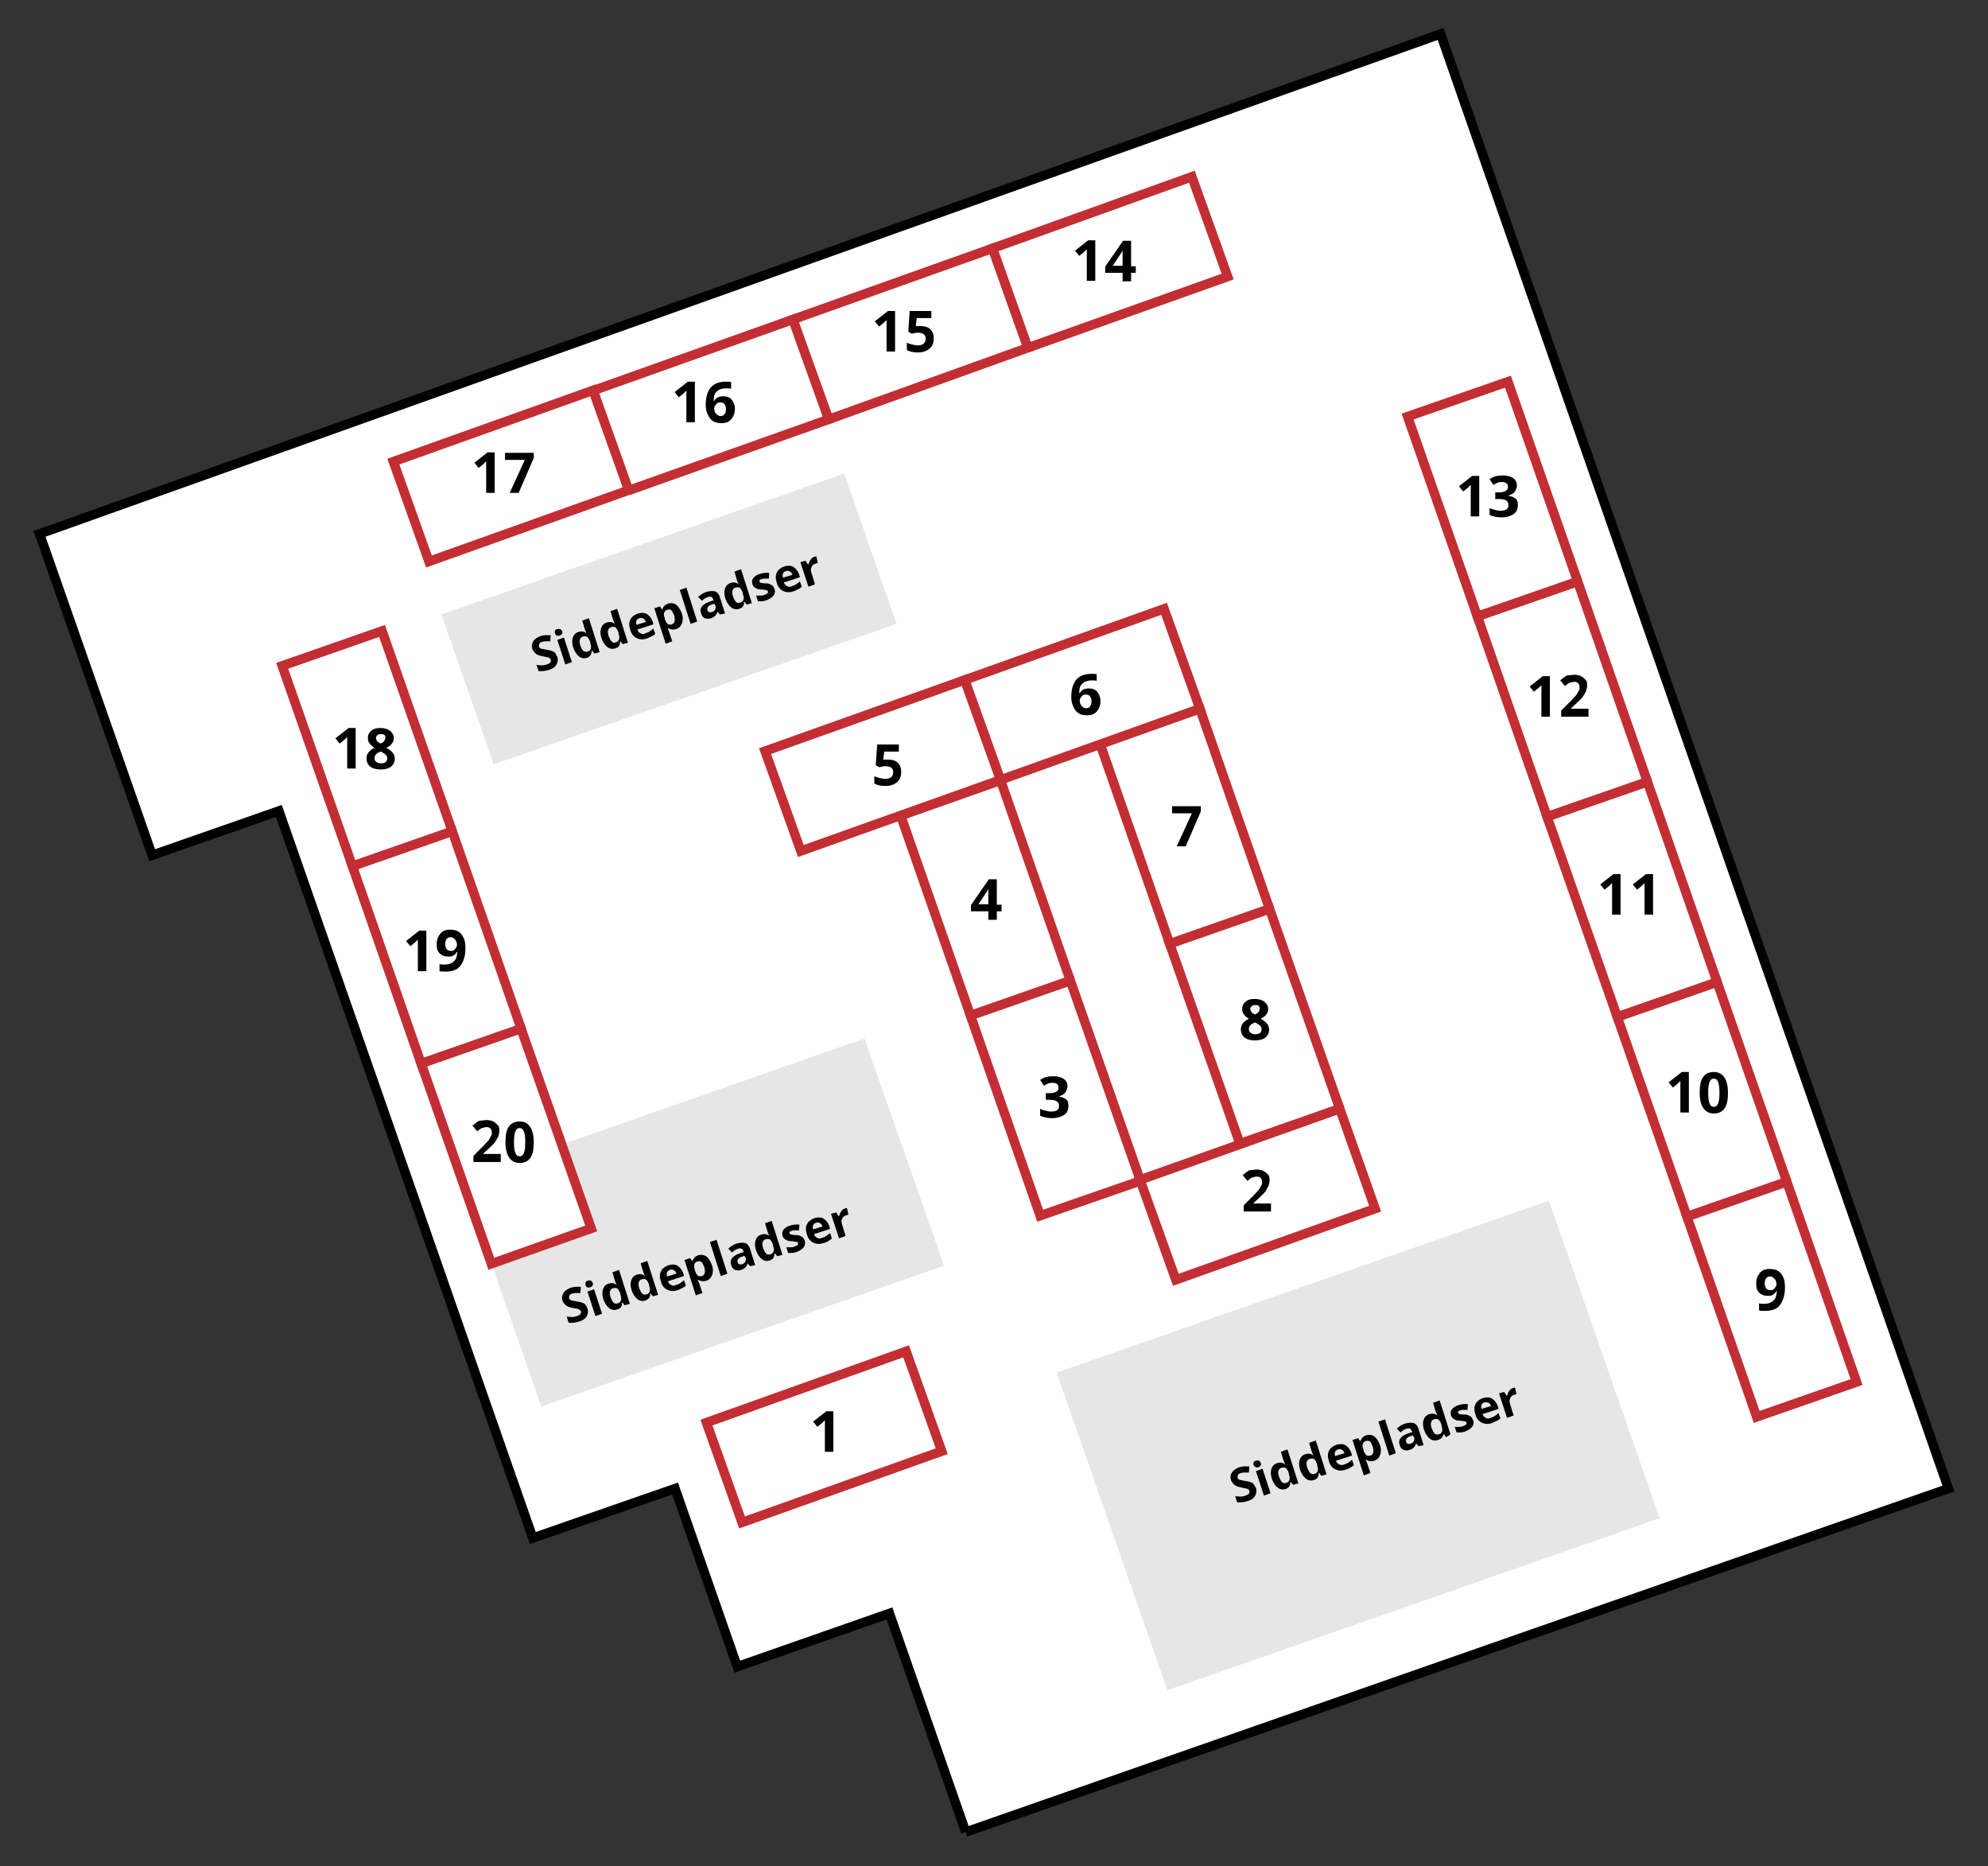 <?xml version="1.0" encoding="utf-8"?>
<!-- Generator: Adobe Illustrator 17.1.0, SVG Export Plug-In . SVG Version: 6.00 Build 0)  -->
<!DOCTYPE svg PUBLIC "-//W3C//DTD SVG 1.1//EN" "http://www.w3.org/Graphics/SVG/1.1/DTD/svg11.dtd">
<svg version="1.1" id="Layer_1" xmlns="http://www.w3.org/2000/svg" xmlns:xlink="http://www.w3.org/1999/xlink" x="0px" y="0px"
	 viewBox="0 0 422 396" enable-background="new 0 0 422 396" xml:space="preserve">
<rect x="0" y="0" width="422" height="396" fill="#333333" stroke="none"/>
<g>
	<polyline fill="#FFFFFF" stroke="#000000" stroke-width="2" stroke-miterlimit="10" points="205,388.8 413.6,315.9 305.8,7.2 
		8.4,113.3 32.3,181.5 59.2,172.1 113.1,326.4 143.3,315.9 156.5,353.7 188.8,342.4 205,388.8 	"/>
	<polyline fill="#E6E6E6" points="98.1,250.3 114.9,298.5 200.4,268.6 183.5,220.4 98.1,250.3 	"/>
	<polyline fill="#E6E6E6" points="224.3,291.3 247.8,358.7 352.3,322.2 328.8,254.8 224.3,291.3 	"/>
	<polyline fill="#E6E6E6" points="93.7,130.4 104.8,162.2 190.3,132.4 179.2,100.5 93.7,130.4 	"/>
	<g>
		<polyline fill="#FFFFFF" stroke="#C22E33" stroke-width="2" stroke-miterlimit="10" points="242.1,250.6 227.2,208.1 206,215.5 
			220.8,258 242.1,250.6 		"/>
		<polyline fill="#FFFFFF" stroke="#C22E33" stroke-width="2" stroke-miterlimit="10" points="227.2,208.1 212.4,165.6 191.2,173.1 
			206,215.5 227.2,208.1 		"/>
		<polygon fill="#FFFFFF" stroke="#C22E33" stroke-width="2" stroke-miterlimit="10" points="170,180.6 212.4,165.5 204.8,144.3 
			162.4,159.4 		"/>
		<polyline fill="#FFFFFF" stroke="#C22E33" stroke-width="2" stroke-miterlimit="10" points="269.5,192.9 254.7,150.4 233.5,157.8 
			248.3,200.3 269.5,192.9 		"/>
		<polyline fill="#FFFFFF" stroke="#C22E33" stroke-width="2" stroke-miterlimit="10" points="284.4,235.3 269.5,192.9 248.3,200.3 
			263.2,242.7 284.4,235.3 		"/>
		<polygon fill="#FFFFFF" stroke="#C22E33" stroke-width="2" stroke-miterlimit="10" points="249.6,271.6 291.9,256.5 284.4,235.3 
			242,250.4 		"/>
		
			<rect x="152.4" y="293.8" transform="matrix(-0.942 0.336 -0.336 -0.942 442.185 533.528)" fill="#FFFFFF" stroke="#C22E33" stroke-width="2" stroke-miterlimit="10" width="45" height="22.5"/>
		<polyline fill="#FFFFFF" stroke="#C22E33" stroke-width="2" stroke-miterlimit="10" points="110.8,218.8 96,176.4 74.8,183.8 
			89.6,226.3 110.8,218.8 		"/>
		<polygon fill="#FFFFFF" stroke="#C22E33" stroke-width="2" stroke-miterlimit="10" points="125.5,260.7 110.6,218.3 89.4,225.7 
			104.3,268.2 		"/>
		<polyline fill="#FFFFFF" stroke="#C22E33" stroke-width="2" stroke-miterlimit="10" points="379.3,250.8 364.5,208.4 343.3,215.8 
			358.1,258.2 379.3,250.8 		"/>
		<polyline fill="#FFFFFF" stroke="#C22E33" stroke-width="2" stroke-miterlimit="10" points="364.5,208.4 349.7,165.9 328.4,173.3 
			343.3,215.8 364.5,208.4 		"/>
		<polyline fill="#FFFFFF" stroke="#C22E33" stroke-width="2" stroke-miterlimit="10" points="349.7,165.9 334.9,123.4 313.6,130.8 
			328.4,173.3 349.7,165.9 		"/>
		<polyline fill="#FFFFFF" stroke="#C22E33" stroke-width="2" stroke-miterlimit="10" points="334.9,123.4 320.1,81 298.8,88.4 
			313.6,130.8 334.9,123.4 		"/>
		<polygon fill="#FFFFFF" stroke="#C22E33" stroke-width="2" stroke-miterlimit="10" points="394.1,293.3 379.3,250.8 358.1,258.2 
			372.9,300.7 		"/>
		<polyline fill="#FFFFFF" stroke="#C22E33" stroke-width="2" stroke-miterlimit="10" points="175.9,89 218.2,73.8 210.7,52.7 
			168.3,67.8 175.9,89 		"/>
		<polyline fill="#FFFFFF" stroke="#C22E33" stroke-width="2" stroke-miterlimit="10" points="133.4,104.1 175.9,89 168.3,67.8 
			125.9,82.9 133.4,104.1 		"/>
		<polyline fill="#FFFFFF" stroke="#C22E33" stroke-width="2" stroke-miterlimit="10" points="218.2,73.8 260.6,58.7 253,37.5 
			210.7,52.7 218.2,73.8 		"/>
		
			<rect x="86" y="89.8" transform="matrix(-0.942 0.336 -0.336 -0.942 244.632 159.729)" fill="#FFFFFF" stroke="#C22E33" stroke-width="2" stroke-miterlimit="10" width="45" height="22.5"/>
		<polyline fill="#FFFFFF" stroke="#C22E33" stroke-width="2" stroke-miterlimit="10" points="212.4,165.5 254.7,150.4 247.1,129.2 
			204.8,144.3 212.4,165.5 		"/>
		<polyline fill="#FFFFFF" stroke="#C22E33" stroke-width="2" stroke-miterlimit="10" points="96,176.4 81.1,133.9 59.9,141.3 
			74.8,183.8 96,176.4 		"/>
	</g>
	<g>
		<path d="M176.9,308.1h-1.8v-5l0-0.8l0-0.9c-0.3,0.3-0.5,0.5-0.6,0.6l-1,0.8l-0.9-1.1l2.8-2.2h1.5V308.1z"/>
	</g>
	<g>
		<path d="M270,257.1h-6v-1.3l2.2-2.2c0.6-0.7,1.1-1.1,1.2-1.4s0.3-0.5,0.4-0.7s0.1-0.4,0.1-0.7c0-0.3-0.1-0.6-0.3-0.8
			s-0.4-0.3-0.8-0.3c-0.3,0-0.7,0.1-1,0.2s-0.6,0.4-1,0.7l-1-1.2c0.4-0.4,0.8-0.6,1-0.8s0.6-0.3,0.9-0.3s0.7-0.1,1.1-0.1
			c0.5,0,1,0.1,1.4,0.3s0.7,0.5,1,0.8s0.3,0.8,0.3,1.2c0,0.4-0.1,0.8-0.2,1.1s-0.4,0.7-0.6,1.1s-0.8,0.9-1.5,1.6l-1.1,1v0.1h3.7
			V257.1z"/>
	</g>
	<g>
		<path d="M226.6,230.5c0,0.5-0.2,1-0.5,1.4s-0.8,0.6-1.4,0.8v0c0.7,0.1,1.2,0.3,1.6,0.6s0.5,0.8,0.5,1.4c0,0.8-0.3,1.5-0.9,1.9
			s-1.5,0.7-2.6,0.7c-0.9,0-1.8-0.2-2.5-0.5v-1.5c0.3,0.2,0.7,0.3,1.1,0.4s0.8,0.2,1.2,0.2c0.6,0,1-0.1,1.3-0.3s0.4-0.5,0.4-1
			c0-0.4-0.2-0.7-0.5-0.9s-0.9-0.3-1.6-0.3h-0.7V232h0.7c0.7,0,1.1-0.1,1.5-0.3s0.5-0.5,0.5-0.9c0-0.6-0.4-1-1.2-1
			c-0.3,0-0.6,0-0.9,0.1s-0.6,0.3-1,0.5l-0.8-1.2c0.8-0.6,1.7-0.8,2.8-0.8c0.9,0,1.6,0.2,2.1,0.5S226.6,229.8,226.6,230.5z"/>
	</g>
	<g>
		<path d="M212.6,193.4h-1v1.8h-1.8v-1.8h-3.7v-1.3l3.8-5.5h1.7v5.4h1V193.4z M209.8,192v-1.5c0-0.2,0-0.6,0-1.1s0-0.7,0-0.8h0
			c-0.1,0.3-0.3,0.6-0.5,0.9l-1.6,2.4H209.8z"/>
	</g>
	<g>
		<path d="M188.6,161.2c0.8,0,1.5,0.2,2,0.7s0.7,1.1,0.7,1.9c0,1-0.3,1.7-0.9,2.2s-1.4,0.8-2.5,0.8c-1,0-1.7-0.2-2.3-0.5v-1.6
			c0.3,0.2,0.7,0.3,1.1,0.4s0.8,0.2,1.2,0.2c1.1,0,1.7-0.5,1.7-1.4c0-0.9-0.6-1.3-1.7-1.3c-0.2,0-0.4,0-0.7,0.1s-0.5,0.1-0.6,0.1
			l-0.7-0.4l0.3-4.4h4.6v1.5h-3.1l-0.2,1.7l0.2,0C187.9,161.2,188.2,161.2,188.6,161.2z"/>
	</g>
	<g>
		<path d="M227.4,148c0-1.7,0.4-3,1.1-3.8s1.8-1.2,3.2-1.2c0.5,0,0.9,0,1.1,0.1v1.4c-0.3-0.1-0.7-0.1-1-0.1c-0.6,0-1.1,0.1-1.5,0.3
			s-0.7,0.5-0.9,0.8s-0.3,0.9-0.3,1.6h0.1c0.4-0.7,1-1,1.9-1c0.8,0,1.4,0.2,1.8,0.7s0.7,1.1,0.7,2c0,0.9-0.3,1.6-0.8,2.2
			s-1.2,0.8-2.1,0.8c-0.6,0-1.2-0.1-1.7-0.4s-0.8-0.7-1.1-1.3S227.4,148.8,227.4,148z M230.5,150.3c0.4,0,0.7-0.1,0.9-0.4
			s0.3-0.6,0.3-1.1c0-0.4-0.1-0.7-0.3-1s-0.5-0.4-0.9-0.4c-0.4,0-0.7,0.1-0.9,0.4s-0.4,0.5-0.4,0.8c0,0.5,0.1,0.9,0.4,1.2
			S230.1,150.3,230.5,150.3z"/>
	</g>
	<g>
		<path d="M249.8,179.6l3.2-7h-4.2v-1.5h6.1v1.1l-3.2,7.4H249.8z"/>
	</g>
	<g>
		<path d="M266.4,212c0.8,0,1.5,0.2,2,0.6s0.8,0.9,0.8,1.5c0,0.4-0.1,0.8-0.4,1.2s-0.6,0.6-1.2,0.9c0.6,0.3,1.1,0.7,1.4,1.1
			s0.4,0.8,0.4,1.2c0,0.7-0.3,1.3-0.8,1.7s-1.3,0.6-2.2,0.6c-0.9,0-1.7-0.2-2.2-0.6s-0.8-1-0.8-1.7c0-0.5,0.1-0.9,0.4-1.3
			s0.7-0.7,1.3-1c-0.5-0.3-0.8-0.6-1.1-1s-0.3-0.7-0.3-1.2c0-0.6,0.3-1.1,0.8-1.5S265.6,212,266.4,212z M265.1,218.4
			c0,0.3,0.1,0.6,0.4,0.8s0.6,0.3,1,0.3c0.4,0,0.8-0.1,1-0.3s0.3-0.4,0.3-0.8c0-0.3-0.1-0.5-0.3-0.7s-0.6-0.5-1.1-0.7
			C265.5,217.3,265.1,217.8,265.1,218.4z M266.4,213.3c-0.3,0-0.6,0.1-0.7,0.2s-0.3,0.4-0.3,0.6c0,0.2,0.1,0.4,0.2,0.6
			s0.4,0.4,0.8,0.6c0.4-0.2,0.7-0.4,0.8-0.6s0.2-0.4,0.2-0.7c0-0.3-0.1-0.5-0.3-0.6S266.7,213.3,266.4,213.3z"/>
	</g>
	<g>
		<path d="M378.9,273.2c0,1.7-0.4,2.9-1.1,3.8s-1.8,1.2-3.2,1.2c-0.5,0-0.9,0-1.2-0.1v-1.5c0.3,0.1,0.7,0.1,1,0.1
			c0.6,0,1.1-0.1,1.5-0.3s0.7-0.5,0.9-0.8s0.3-0.9,0.4-1.6h-0.1c-0.2,0.4-0.5,0.6-0.8,0.8s-0.7,0.2-1.1,0.2c-0.7,0-1.3-0.2-1.8-0.7
			s-0.6-1.1-0.6-2c0-0.9,0.3-1.6,0.8-2.2s1.2-0.8,2.1-0.8c0.6,0,1.2,0.1,1.7,0.4s0.8,0.7,1.1,1.3S378.9,272.4,378.9,273.2z
			 M375.8,270.9c-0.4,0-0.7,0.1-0.9,0.4s-0.3,0.6-0.3,1.1c0,0.4,0.1,0.7,0.3,1s0.5,0.4,0.9,0.4c0.4,0,0.7-0.1,0.9-0.4
			s0.4-0.5,0.4-0.8c0-0.5-0.1-0.9-0.4-1.2S376.2,270.9,375.8,270.9z"/>
	</g>
	<g>
		<path d="M358.5,236.1h-1.8v-5l0-0.8l0-0.9c-0.3,0.3-0.5,0.5-0.6,0.6l-1,0.8l-0.9-1.1l2.8-2.2h1.5V236.1z"/>
		<path d="M366.8,231.9c0,1.5-0.2,2.6-0.7,3.3s-1.2,1.1-2.3,1.1c-1,0-1.7-0.4-2.2-1.1s-0.8-1.8-0.8-3.3c0-1.5,0.2-2.6,0.7-3.3
			s1.2-1.1,2.3-1.1c1,0,1.7,0.4,2.2,1.1S366.8,230.4,366.8,231.9z M362.6,231.9c0,1.1,0.1,1.8,0.3,2.3s0.5,0.7,0.9,0.7
			c0.4,0,0.7-0.2,0.9-0.7s0.3-1.2,0.3-2.3c0-1.1-0.1-1.8-0.3-2.3s-0.5-0.7-0.9-0.7c-0.4,0-0.7,0.2-0.9,0.7S362.6,230.8,362.6,231.9z
			"/>
	</g>
	<g>
		<path d="M344,194.1h-1.8v-5l0-0.8l0-0.9c-0.3,0.3-0.5,0.5-0.6,0.6l-1,0.8l-0.9-1.1l2.8-2.2h1.5V194.1z"/>
		<path d="M350.9,194.1h-1.8v-5l0-0.8l0-0.9c-0.3,0.3-0.5,0.5-0.6,0.6l-1,0.8l-0.9-1.1l2.8-2.2h1.5V194.1z"/>
	</g>
	<g>
		<path d="M329,152.1h-1.8v-5l0-0.8l0-0.9c-0.3,0.3-0.5,0.5-0.6,0.6l-1,0.8l-0.9-1.1l2.8-2.2h1.5V152.1z"/>
		<path d="M337.4,152.1h-6v-1.3l2.2-2.2c0.6-0.7,1.1-1.1,1.2-1.4s0.3-0.5,0.4-0.7s0.1-0.4,0.1-0.7c0-0.3-0.1-0.6-0.3-0.8
			s-0.4-0.3-0.8-0.3c-0.3,0-0.7,0.1-1,0.2s-0.6,0.4-1,0.7l-1-1.2c0.4-0.4,0.8-0.6,1-0.8s0.6-0.3,0.9-0.3s0.7-0.1,1.1-0.1
			c0.5,0,1,0.1,1.4,0.3s0.7,0.5,1,0.8s0.3,0.8,0.3,1.2c0,0.4-0.1,0.8-0.2,1.1s-0.4,0.7-0.6,1.1s-0.8,0.9-1.5,1.6l-1.1,1v0.1h3.7
			V152.1z"/>
	</g>
	<g>
		<path d="M314,109.6h-1.8v-5l0-0.8l0-0.9c-0.3,0.3-0.5,0.5-0.6,0.6l-1,0.8l-0.9-1.1l2.8-2.2h1.5V109.6z"/>
		<path d="M322,103c0,0.5-0.2,1-0.5,1.4s-0.8,0.6-1.4,0.8v0c0.7,0.1,1.2,0.3,1.6,0.6s0.5,0.8,0.5,1.4c0,0.8-0.3,1.5-0.9,1.9
			s-1.5,0.7-2.6,0.7c-0.9,0-1.8-0.2-2.5-0.5v-1.5c0.3,0.2,0.7,0.3,1.1,0.4s0.8,0.2,1.2,0.2c0.6,0,1-0.1,1.3-0.3s0.4-0.5,0.4-1
			c0-0.4-0.2-0.7-0.5-0.9s-0.9-0.3-1.6-0.3h-0.7v-1.4h0.7c0.7,0,1.1-0.1,1.5-0.3s0.5-0.5,0.5-0.9c0-0.6-0.4-1-1.2-1
			c-0.3,0-0.6,0-0.9,0.1s-0.6,0.3-1,0.5l-0.8-1.2c0.8-0.6,1.7-0.8,2.8-0.8c0.9,0,1.6,0.2,2.1,0.5S322,102.3,322,103z"/>
	</g>
	<g>
		<path d="M232.5,59.6h-1.8v-5l0-0.8l0-0.9c-0.3,0.3-0.5,0.5-0.6,0.6l-1,0.8l-0.9-1.1l2.8-2.2h1.5V59.6z"/>
		<path d="M241.1,57.9h-1v1.8h-1.8v-1.8h-3.7v-1.3l3.8-5.5h1.7v5.4h1V57.9z M238.3,56.5V55c0-0.2,0-0.6,0-1.1s0-0.7,0-0.8h0
			c-0.1,0.3-0.3,0.6-0.5,0.9l-1.6,2.4H238.3z"/>
	</g>
	<g>
		<path d="M190,74.6h-1.8v-5l0-0.8l0-0.9c-0.3,0.3-0.5,0.5-0.6,0.6l-1,0.8l-0.9-1.1l2.8-2.2h1.5V74.6z"/>
		<path d="M195.5,69.2c0.8,0,1.5,0.2,2,0.7s0.7,1.1,0.7,1.9c0,1-0.3,1.7-0.9,2.2s-1.4,0.8-2.5,0.8c-1,0-1.7-0.2-2.3-0.5v-1.6
			c0.3,0.2,0.7,0.3,1.1,0.4s0.8,0.2,1.2,0.2c1.1,0,1.7-0.5,1.7-1.4c0-0.9-0.6-1.3-1.7-1.3c-0.2,0-0.4,0-0.7,0.1s-0.5,0.1-0.6,0.1
			l-0.7-0.4l0.3-4.4h4.6v1.5h-3.1l-0.2,1.7l0.2,0C194.9,69.2,195.2,69.2,195.5,69.2z"/>
	</g>
	<g>
		<path d="M147.5,89.6h-1.8v-5l0-0.8l0-0.9c-0.3,0.3-0.5,0.5-0.6,0.6l-1,0.8l-0.9-1.1l2.8-2.2h1.5V89.6z"/>
		<path d="M149.8,86c0-1.7,0.4-3,1.1-3.8s1.8-1.2,3.2-1.2c0.5,0,0.9,0,1.1,0.1v1.4c-0.3-0.1-0.7-0.1-1-0.1c-0.6,0-1.1,0.1-1.5,0.3
			s-0.7,0.5-0.9,0.8s-0.3,0.9-0.3,1.6h0.1c0.4-0.7,1-1,1.9-1c0.8,0,1.4,0.2,1.8,0.7s0.7,1.1,0.7,2c0,0.9-0.3,1.6-0.8,2.2
			s-1.2,0.8-2.1,0.8c-0.6,0-1.2-0.1-1.7-0.4s-0.8-0.7-1.1-1.3S149.8,86.8,149.8,86z M152.9,88.3c0.4,0,0.7-0.1,0.9-0.4
			s0.3-0.6,0.3-1.1c0-0.4-0.1-0.7-0.3-1s-0.5-0.4-0.9-0.4c-0.4,0-0.7,0.1-0.9,0.4s-0.4,0.5-0.4,0.8c0,0.5,0.1,0.9,0.4,1.2
			S152.6,88.3,152.9,88.3z"/>
	</g>
	<g>
		<path d="M105,104.6h-1.8v-5l0-0.8l0-0.9c-0.3,0.3-0.5,0.5-0.6,0.6l-1,0.8l-0.9-1.1l2.8-2.2h1.5V104.6z"/>
		<path d="M108.2,104.6l3.2-7h-4.2v-1.5h6.1v1.1l-3.2,7.4H108.2z"/>
	</g>
	<g>
		<path d="M75.5,163.1h-1.8v-5l0-0.8l0-0.9c-0.3,0.3-0.5,0.5-0.6,0.6l-1,0.8l-0.9-1.1l2.8-2.2h1.5V163.1z"/>
		<path d="M80.8,154.5c0.8,0,1.5,0.2,2,0.6s0.8,0.9,0.8,1.5c0,0.4-0.1,0.8-0.4,1.2s-0.6,0.6-1.2,0.9c0.6,0.3,1.1,0.7,1.4,1.1
			s0.4,0.8,0.4,1.2c0,0.7-0.3,1.3-0.8,1.7s-1.3,0.6-2.2,0.6c-0.9,0-1.7-0.2-2.2-0.6s-0.8-1-0.8-1.7c0-0.5,0.1-0.9,0.4-1.3
			s0.7-0.7,1.3-1c-0.5-0.3-0.8-0.6-1.1-1s-0.3-0.7-0.3-1.2c0-0.6,0.3-1.1,0.8-1.5S80,154.5,80.8,154.5z M79.5,160.9
			c0,0.3,0.1,0.6,0.4,0.8s0.6,0.3,1,0.3c0.4,0,0.8-0.1,1-0.3s0.3-0.4,0.3-0.8c0-0.3-0.1-0.5-0.3-0.7s-0.6-0.5-1.1-0.7
			C79.9,159.8,79.5,160.3,79.5,160.9z M80.8,155.8c-0.3,0-0.6,0.1-0.7,0.2s-0.3,0.4-0.3,0.6c0,0.2,0.1,0.4,0.2,0.6s0.4,0.4,0.8,0.6
			c0.4-0.2,0.7-0.4,0.8-0.6s0.2-0.4,0.2-0.7c0-0.3-0.1-0.5-0.3-0.6S81.1,155.8,80.8,155.8z"/>
	</g>
	<g>
		<path d="M90.5,206.1h-1.8v-5l0-0.8l0-0.9c-0.3,0.3-0.5,0.5-0.6,0.6l-1,0.8l-0.9-1.1l2.8-2.2h1.5V206.1z"/>
		<path d="M98.8,201.2c0,1.7-0.4,2.9-1.1,3.8s-1.8,1.2-3.2,1.2c-0.5,0-0.9,0-1.2-0.1v-1.5c0.3,0.1,0.7,0.1,1,0.1
			c0.6,0,1.1-0.1,1.5-0.3s0.7-0.5,0.9-0.8s0.3-0.9,0.4-1.6h-0.1c-0.2,0.4-0.5,0.6-0.8,0.8s-0.7,0.2-1.1,0.2c-0.7,0-1.3-0.2-1.8-0.7
			s-0.6-1.1-0.6-2c0-0.9,0.3-1.6,0.8-2.2s1.2-0.8,2.1-0.8c0.6,0,1.2,0.1,1.7,0.4s0.8,0.7,1.1,1.3S98.8,200.4,98.8,201.2z
			 M95.7,198.9c-0.4,0-0.7,0.1-0.9,0.4s-0.3,0.6-0.3,1.1c0,0.4,0.1,0.7,0.3,1s0.5,0.4,0.9,0.4c0.4,0,0.7-0.1,0.9-0.4
			s0.4-0.5,0.4-0.8c0-0.5-0.1-0.9-0.4-1.2S96.1,198.9,95.7,198.9z"/>
	</g>
	<g>
		<path d="M106.5,246.6h-6v-1.3l2.2-2.2c0.6-0.7,1.1-1.1,1.2-1.4s0.3-0.5,0.4-0.7s0.1-0.4,0.1-0.7c0-0.3-0.1-0.6-0.3-0.8
			s-0.4-0.3-0.8-0.3c-0.3,0-0.7,0.1-1,0.2s-0.6,0.4-1,0.7l-1-1.2c0.4-0.4,0.8-0.6,1-0.8s0.6-0.3,0.9-0.3s0.7-0.1,1.1-0.1
			c0.5,0,1,0.1,1.4,0.3s0.7,0.5,1,0.8s0.3,0.8,0.3,1.2c0,0.4-0.1,0.8-0.2,1.1s-0.4,0.7-0.6,1.1s-0.8,0.9-1.5,1.6l-1.1,1v0.1h3.7
			V246.6z"/>
		<path d="M113.3,242.4c0,1.5-0.2,2.6-0.7,3.3s-1.2,1.1-2.3,1.1c-1,0-1.7-0.4-2.2-1.1s-0.8-1.8-0.8-3.3c0-1.5,0.2-2.6,0.7-3.3
			s1.2-1.1,2.3-1.1c1,0,1.7,0.4,2.2,1.1S113.3,240.9,113.3,242.4z M109.1,242.4c0,1.1,0.1,1.8,0.3,2.3s0.5,0.7,0.9,0.7
			c0.4,0,0.7-0.2,0.9-0.7s0.3-1.2,0.3-2.3c0-1.1-0.1-1.8-0.3-2.3s-0.5-0.7-0.9-0.7c-0.4,0-0.7,0.2-0.9,0.7S109.1,241.3,109.1,242.4z
			"/>
	</g>
	<g>
		<path d="M124.7,277.7c0.2,0.6,0.1,1.2-0.2,1.7c-0.3,0.5-0.9,0.9-1.7,1.1c-0.7,0.2-1.4,0.3-2.1,0.2l-0.4-1.3c0.5,0.1,1,0.1,1.3,0.1
			c0.3,0,0.6-0.1,0.9-0.2c0.3-0.1,0.5-0.2,0.7-0.4c0.1-0.2,0.2-0.4,0.1-0.6c0-0.1-0.1-0.2-0.2-0.3c-0.1-0.1-0.2-0.1-0.4-0.2
			s-0.5-0.1-1-0.2c-0.5-0.1-0.8-0.2-1.1-0.3c-0.3-0.1-0.5-0.3-0.7-0.5c-0.2-0.2-0.4-0.5-0.5-0.8c-0.2-0.6-0.1-1.1,0.2-1.6
			c0.3-0.5,0.8-0.8,1.5-1.1c0.4-0.1,0.7-0.2,1.1-0.2c0.3,0,0.7,0,1.1,0l-0.1,1.3c-0.4,0-0.7,0-1,0c-0.3,0-0.5,0.1-0.7,0.1
			c-0.3,0.1-0.5,0.2-0.6,0.4c-0.1,0.2-0.1,0.4-0.1,0.6c0,0.1,0.1,0.2,0.2,0.3c0.1,0.1,0.2,0.1,0.4,0.2c0.2,0,0.5,0.1,1.1,0.2
			c0.7,0.1,1.3,0.3,1.6,0.5C124.3,276.9,124.6,277.3,124.7,277.7z"/>
		<path d="M124.3,272.7c-0.1-0.5,0-0.8,0.5-0.9c0.5-0.2,0.8,0,1,0.4c0.1,0.2,0.1,0.4,0,0.6c-0.1,0.2-0.3,0.3-0.5,0.4
			C124.7,273.3,124.4,273.2,124.3,272.7z M127.8,278.8l-1.4,0.5l-1.7-5.2l1.4-0.5L127.8,278.8z"/>
		<path d="M131,277.9c-0.6,0.2-1.2,0.1-1.7-0.3s-0.9-1-1.2-1.8c-0.3-0.9-0.3-1.6-0.1-2.2c0.2-0.6,0.6-1,1.2-1.2
			c0.7-0.2,1.2-0.1,1.7,0.3l0,0c-0.2-0.4-0.3-0.7-0.4-1l-0.5-1.7l1.4-0.5l2.3,7.2l-1.1,0.3l-0.5-0.6l-0.1,0
			C132.1,277.3,131.7,277.7,131,277.9z M131.1,276.6c0.4-0.1,0.6-0.3,0.7-0.6s0.1-0.7-0.1-1.2l0-0.2c-0.2-0.6-0.4-0.9-0.6-1.1
			c-0.2-0.2-0.6-0.2-1-0.1c-0.3,0.1-0.5,0.3-0.6,0.6c-0.1,0.3-0.1,0.7,0.1,1.3c0.2,0.5,0.4,0.9,0.6,1.1
			C130.5,276.7,130.8,276.7,131.1,276.6z"/>
		<path d="M137,276c-0.6,0.2-1.2,0.1-1.7-0.3s-0.9-1-1.2-1.8c-0.3-0.9-0.3-1.6-0.1-2.2c0.2-0.6,0.6-1,1.2-1.2
			c0.7-0.2,1.2-0.1,1.7,0.3l0,0c-0.2-0.4-0.3-0.7-0.4-1l-0.5-1.7l1.4-0.5l2.3,7.2l-1.1,0.3l-0.5-0.6l-0.1,0
			C138.1,275.3,137.7,275.7,137,276z M137.2,274.7c0.4-0.1,0.6-0.3,0.7-0.6s0.1-0.7-0.1-1.2l0-0.2c-0.2-0.6-0.4-0.9-0.6-1.1
			c-0.2-0.2-0.6-0.2-1-0.1c-0.3,0.1-0.5,0.3-0.6,0.6c-0.1,0.3-0.1,0.7,0.1,1.3c0.2,0.5,0.4,0.9,0.6,1.1
			C136.5,274.7,136.8,274.8,137.2,274.7z"/>
		<path d="M143.8,273.8c-0.8,0.3-1.6,0.2-2.2-0.1c-0.6-0.3-1.1-0.9-1.3-1.7c-0.3-0.9-0.3-1.6,0-2.2c0.3-0.6,0.8-1,1.6-1.3
			c0.7-0.2,1.4-0.2,1.9,0.1s0.9,0.8,1.2,1.5l0.2,0.7l-3.4,1.1c0.1,0.4,0.4,0.7,0.7,0.8c0.3,0.2,0.6,0.2,1,0c0.3-0.1,0.6-0.2,0.9-0.4
			s0.5-0.4,0.8-0.6l0.4,1.1c-0.2,0.2-0.4,0.4-0.7,0.5C144.5,273.5,144.2,273.7,143.8,273.8z M142.2,269.5c-0.3,0.1-0.5,0.3-0.6,0.5
			c-0.1,0.2-0.1,0.5,0,0.9l2-0.6c-0.1-0.3-0.3-0.6-0.5-0.7C142.7,269.4,142.5,269.4,142.2,269.5z"/>
		<path d="M149.9,271.8c-0.6,0.2-1.2,0.1-1.7-0.2l-0.1,0c0.2,0.4,0.3,0.7,0.3,0.7l0.7,2.1l-1.4,0.5l-2.4-7.5l1.2-0.4l0.4,0.6l0.1,0
			c0.2-0.6,0.6-1,1.2-1.2c0.6-0.2,1.2-0.1,1.7,0.2c0.5,0.4,0.9,1,1.2,1.8c0.2,0.6,0.3,1.1,0.2,1.5c0,0.5-0.2,0.8-0.4,1.2
			C150.6,271.5,150.3,271.7,149.9,271.8z M148.1,267.7c-0.4,0.1-0.6,0.3-0.7,0.6c-0.1,0.3-0.1,0.7,0.1,1.1l0,0.2
			c0.2,0.6,0.4,0.9,0.6,1.1c0.2,0.2,0.5,0.2,0.9,0.1c0.6-0.2,0.8-0.8,0.5-1.9c-0.2-0.5-0.4-0.9-0.6-1.1
			C148.7,267.7,148.4,267.6,148.1,267.7z"/>
		<path d="M154.4,270.3l-1.4,0.5l-2.3-7.2l1.4-0.5L154.4,270.3z"/>
		<path d="M159.2,268.7l-0.5-0.6l0,0c-0.1,0.4-0.3,0.7-0.5,0.9c-0.2,0.2-0.5,0.4-0.9,0.5c-0.5,0.2-0.9,0.1-1.3,0
			c-0.4-0.2-0.7-0.6-0.8-1.1c-0.2-0.6-0.1-1,0.2-1.4c0.3-0.4,0.8-0.7,1.6-1l0.9-0.3l-0.1-0.2c-0.2-0.5-0.5-0.7-1.1-0.5
			c-0.4,0.1-0.9,0.4-1.3,0.8l-0.8-0.8c0.5-0.5,1.1-0.9,1.8-1.1c0.7-0.2,1.3-0.2,1.8-0.1c0.5,0.2,0.8,0.6,1,1.2l1.1,3.5L159.2,268.7z
			 M158,266.5l-0.5,0.2c-0.4,0.1-0.7,0.3-0.8,0.5c-0.2,0.2-0.2,0.4-0.1,0.7c0.1,0.4,0.4,0.5,0.9,0.4c0.3-0.1,0.6-0.3,0.7-0.5
			c0.1-0.3,0.2-0.5,0.1-0.8L158,266.5z"/>
		<path d="M163.4,267.5c-0.6,0.2-1.2,0.1-1.7-0.3c-0.5-0.4-0.9-1-1.2-1.8c-0.3-0.9-0.3-1.6-0.1-2.2c0.2-0.6,0.6-1,1.2-1.2
			c0.7-0.2,1.2-0.1,1.7,0.3l0,0c-0.2-0.4-0.3-0.7-0.4-1l-0.5-1.7l1.4-0.5l2.3,7.2l-1.1,0.3l-0.5-0.6l-0.1,0
			C164.4,266.9,164,267.3,163.4,267.5z M163.5,266.2c0.4-0.1,0.6-0.3,0.7-0.6c0.1-0.3,0.1-0.7-0.1-1.2l0-0.2
			c-0.2-0.6-0.4-0.9-0.6-1.1c-0.2-0.2-0.6-0.2-1-0.1c-0.3,0.1-0.5,0.3-0.6,0.6c-0.1,0.3-0.1,0.7,0.1,1.3c0.2,0.5,0.4,0.9,0.6,1.1
			C162.9,266.3,163.2,266.3,163.5,266.2z"/>
		<path d="M170.8,263.3c0.2,0.5,0.1,1-0.2,1.4c-0.3,0.4-0.8,0.7-1.5,1c-0.4,0.1-0.7,0.2-1,0.2c-0.3,0-0.6,0-0.8,0l-0.4-1.2
			c0.3,0,0.6,0,1,0c0.4,0,0.7-0.1,0.9-0.2c0.5-0.2,0.7-0.4,0.6-0.7c0-0.1-0.1-0.2-0.2-0.2c-0.1,0-0.2-0.1-0.4-0.1
			c-0.2,0-0.5-0.1-0.8-0.1c-0.5,0-0.8-0.1-1-0.2c-0.2-0.1-0.4-0.2-0.6-0.4c-0.1-0.2-0.3-0.4-0.3-0.6c-0.1-0.5-0.1-0.9,0.2-1.2
			c0.3-0.4,0.7-0.7,1.4-0.9c0.6-0.2,1.3-0.3,2-0.2l-0.1,1.2c-0.3,0-0.6,0-0.8,0c-0.2,0-0.5,0-0.7,0.1c-0.4,0.1-0.6,0.3-0.5,0.5
			c0,0.1,0.1,0.2,0.3,0.3c0.2,0,0.5,0.1,1,0.1c0.5,0,0.8,0.1,1,0.2c0.2,0.1,0.4,0.2,0.6,0.4C170.6,262.9,170.8,263.1,170.8,263.3z"
			/>
		<path d="M174.8,263.8c-0.8,0.3-1.6,0.2-2.2-0.1c-0.6-0.3-1.1-0.9-1.3-1.7c-0.3-0.9-0.3-1.6,0-2.2c0.3-0.6,0.8-1,1.6-1.3
			c0.7-0.2,1.4-0.2,1.9,0.1s0.9,0.8,1.2,1.5l0.2,0.7l-3.4,1.1c0.1,0.4,0.4,0.7,0.7,0.8c0.3,0.2,0.6,0.2,1,0c0.3-0.1,0.6-0.2,0.9-0.4
			s0.5-0.4,0.8-0.6l0.4,1.1c-0.2,0.2-0.4,0.4-0.7,0.5C175.6,263.6,175.2,263.7,174.8,263.8z M173.2,259.5c-0.3,0.1-0.5,0.3-0.6,0.5
			c-0.1,0.2-0.1,0.5,0,0.9l2-0.6c-0.1-0.3-0.3-0.6-0.5-0.7C173.8,259.4,173.5,259.4,173.2,259.5z"/>
		<path d="M179.3,256.5c0.2-0.1,0.4-0.1,0.5-0.1l0.3,1.4c-0.1,0-0.3,0-0.4,0.1c-0.5,0.1-0.8,0.4-0.9,0.7c-0.2,0.3-0.2,0.7-0.1,1.1
			l0.8,2.6l-1.4,0.5l-1.7-5.2l1.1-0.3l0.5,0.8l0.1,0c0.1-0.3,0.2-0.6,0.4-0.9C178.7,256.8,179,256.6,179.3,256.5z"/>
	</g>
	<g>
		<path d="M118.3,139.4c0.2,0.6,0.1,1.2-0.2,1.7s-0.9,0.9-1.7,1.1c-0.7,0.2-1.4,0.3-2.1,0.2l-0.4-1.3c0.5,0.1,1,0.1,1.3,0.1
			c0.3,0,0.6-0.1,0.9-0.2c0.3-0.1,0.5-0.2,0.7-0.4c0.1-0.2,0.2-0.4,0.1-0.6c0-0.1-0.1-0.2-0.2-0.3c-0.1-0.1-0.2-0.1-0.4-0.2
			c-0.2,0-0.5-0.1-1-0.2c-0.5-0.1-0.8-0.2-1.1-0.3c-0.3-0.1-0.5-0.3-0.7-0.5c-0.2-0.2-0.4-0.5-0.5-0.8c-0.2-0.6-0.1-1.1,0.2-1.6
			s0.8-0.8,1.5-1.1c0.4-0.1,0.7-0.2,1.1-0.2s0.7,0,1.1,0l-0.1,1.3c-0.4,0-0.7,0-1,0c-0.3,0-0.5,0.1-0.7,0.1
			c-0.3,0.1-0.5,0.2-0.6,0.4c-0.1,0.2-0.1,0.4-0.1,0.6c0,0.1,0.1,0.2,0.2,0.3c0.1,0.1,0.2,0.1,0.4,0.2c0.2,0,0.5,0.1,1.1,0.2
			c0.7,0.1,1.3,0.3,1.6,0.5C117.9,138.6,118.1,139,118.3,139.4z"/>
		<path d="M117.8,134.4c-0.1-0.5,0-0.8,0.5-0.9s0.8,0,1,0.4c0.1,0.2,0.1,0.4,0,0.6c-0.1,0.2-0.3,0.3-0.5,0.4
			C118.3,135,118,134.9,117.8,134.4z M121.4,140.5l-1.4,0.5l-1.7-5.2l1.4-0.5L121.4,140.5z"/>
		<path d="M124.6,139.6c-0.6,0.2-1.2,0.1-1.7-0.3c-0.5-0.4-0.9-1-1.2-1.8c-0.3-0.9-0.3-1.6-0.1-2.2c0.2-0.6,0.6-1,1.2-1.2
			c0.7-0.2,1.2-0.1,1.7,0.3l0,0c-0.2-0.4-0.3-0.7-0.4-1l-0.5-1.7l1.4-0.5l2.3,7.2l-1.1,0.3l-0.5-0.6l-0.1,0
			C125.6,138.9,125.2,139.4,124.6,139.6z M124.7,138.3c0.4-0.1,0.6-0.3,0.7-0.6s0.1-0.7-0.1-1.2l0-0.2c-0.2-0.6-0.4-0.9-0.6-1.1
			c-0.2-0.2-0.6-0.2-1-0.1c-0.3,0.1-0.5,0.3-0.6,0.6c-0.1,0.3-0.1,0.7,0.1,1.3s0.4,0.9,0.6,1.1C124.1,138.3,124.4,138.4,124.7,138.3
			z"/>
		<path d="M130.6,137.6c-0.6,0.2-1.2,0.1-1.7-0.3c-0.5-0.4-0.9-1-1.2-1.8c-0.3-0.9-0.3-1.6-0.1-2.2c0.2-0.6,0.6-1,1.2-1.2
			c0.7-0.2,1.2-0.1,1.7,0.3l0,0c-0.2-0.4-0.3-0.7-0.4-1l-0.5-1.7l1.4-0.5l2.3,7.2l-1.1,0.3l-0.5-0.6l-0.1,0
			C131.7,137,131.3,137.4,130.6,137.6z M130.7,136.3c0.4-0.1,0.6-0.3,0.7-0.6s0.1-0.7-0.1-1.2l0-0.2c-0.2-0.6-0.4-0.9-0.6-1.1
			c-0.2-0.2-0.6-0.2-1-0.1c-0.3,0.1-0.5,0.3-0.6,0.6c-0.1,0.3-0.1,0.7,0.1,1.3c0.2,0.5,0.4,0.9,0.6,1.1
			C130.1,136.4,130.4,136.5,130.7,136.3z"/>
		<path d="M137.3,135.5c-0.8,0.3-1.6,0.2-2.2-0.1c-0.6-0.3-1.1-0.9-1.3-1.7c-0.3-0.9-0.3-1.6,0-2.2c0.3-0.6,0.8-1,1.6-1.3
			c0.7-0.2,1.4-0.2,1.9,0.1c0.5,0.3,0.9,0.8,1.2,1.5l0.2,0.7l-3.4,1.1c0.1,0.4,0.4,0.7,0.7,0.8c0.3,0.2,0.6,0.2,1,0
			c0.3-0.1,0.6-0.2,0.9-0.4s0.5-0.4,0.8-0.6l0.4,1.1c-0.2,0.2-0.4,0.4-0.7,0.5C138.1,135.2,137.7,135.3,137.3,135.5z M135.7,131.2
			c-0.3,0.1-0.5,0.3-0.6,0.5c-0.1,0.2-0.1,0.5,0,0.9l2-0.6c-0.1-0.3-0.3-0.6-0.5-0.7C136.3,131.1,136,131.1,135.7,131.2z"/>
		<path d="M143.5,133.5c-0.6,0.2-1.2,0.1-1.7-0.2l-0.1,0c0.2,0.4,0.3,0.7,0.3,0.7l0.7,2.1l-1.4,0.5l-2.4-7.5l1.2-0.4l0.4,0.6l0.1,0
			c0.2-0.6,0.6-1,1.2-1.2c0.6-0.2,1.2-0.1,1.7,0.2c0.5,0.4,0.9,1,1.2,1.8c0.2,0.6,0.3,1.1,0.2,1.5c0,0.5-0.2,0.8-0.4,1.2
			C144.2,133.2,143.9,133.4,143.5,133.5z M141.7,129.4c-0.4,0.1-0.6,0.3-0.7,0.6c-0.1,0.3-0.1,0.7,0.1,1.1l0,0.2
			c0.2,0.6,0.4,0.9,0.6,1.1c0.2,0.2,0.5,0.2,0.9,0.1c0.6-0.2,0.8-0.8,0.5-1.9c-0.2-0.5-0.4-0.9-0.6-1.1
			C142.3,129.3,142,129.3,141.7,129.4z"/>
		<path d="M148,131.9l-1.4,0.5l-2.3-7.2l1.4-0.5L148,131.9z"/>
		<path d="M152.8,130.4l-0.5-0.6l0,0c-0.1,0.4-0.3,0.7-0.5,0.9c-0.2,0.2-0.5,0.4-0.9,0.5c-0.5,0.2-0.9,0.1-1.3,0
			c-0.4-0.2-0.7-0.6-0.8-1.1c-0.2-0.6-0.1-1,0.2-1.4c0.3-0.4,0.8-0.7,1.6-1l0.9-0.3l-0.1-0.2c-0.2-0.5-0.5-0.7-1.1-0.5
			c-0.4,0.1-0.9,0.4-1.3,0.8l-0.8-0.8c0.5-0.5,1.1-0.9,1.8-1.1c0.7-0.2,1.3-0.2,1.8-0.1c0.5,0.2,0.8,0.6,1,1.2l1.1,3.5L152.8,130.4z
			 M151.6,128.1l-0.5,0.2c-0.4,0.1-0.7,0.3-0.8,0.5c-0.2,0.2-0.2,0.4-0.1,0.7c0.1,0.4,0.4,0.5,0.9,0.4c0.3-0.1,0.6-0.3,0.7-0.5
			c0.1-0.3,0.2-0.5,0.1-0.8L151.6,128.1z"/>
		<path d="M156.9,129.2c-0.6,0.2-1.2,0.1-1.7-0.3c-0.5-0.4-0.9-1-1.2-1.8c-0.3-0.9-0.3-1.6-0.1-2.2c0.2-0.6,0.6-1,1.2-1.2
			c0.7-0.2,1.2-0.1,1.7,0.3l0,0c-0.2-0.4-0.3-0.7-0.4-1l-0.5-1.7l1.4-0.5l2.3,7.2l-1.1,0.3l-0.5-0.6l-0.1,0
			C158,128.6,157.6,129,156.9,129.2z M157.1,127.9c0.4-0.1,0.6-0.3,0.7-0.6c0.1-0.3,0.1-0.7-0.1-1.2l0-0.2c-0.2-0.6-0.4-0.9-0.6-1.1
			c-0.2-0.2-0.6-0.2-1-0.1c-0.3,0.1-0.5,0.3-0.6,0.6c-0.1,0.3-0.1,0.7,0.1,1.3c0.2,0.5,0.4,0.9,0.6,1.1
			C156.4,128,156.7,128,157.1,127.9z"/>
		<path d="M164.4,125c0.2,0.5,0.1,1-0.2,1.4c-0.3,0.4-0.8,0.7-1.5,1c-0.4,0.1-0.7,0.2-1,0.2c-0.3,0-0.6,0-0.8,0l-0.4-1.2
			c0.3,0,0.6,0,1,0s0.7-0.1,0.9-0.2c0.5-0.2,0.7-0.4,0.6-0.7c0-0.1-0.1-0.2-0.2-0.2c-0.1,0-0.2-0.1-0.4-0.1c-0.2,0-0.5-0.1-0.8-0.1
			c-0.5,0-0.8-0.1-1-0.2c-0.2-0.1-0.4-0.2-0.6-0.4c-0.1-0.2-0.3-0.4-0.3-0.6c-0.1-0.5-0.1-0.9,0.2-1.2c0.3-0.4,0.7-0.7,1.4-0.9
			c0.6-0.2,1.3-0.3,2-0.2l-0.1,1.2c-0.3,0-0.6,0-0.8,0c-0.2,0-0.5,0-0.7,0.1c-0.4,0.1-0.6,0.3-0.5,0.5c0,0.1,0.1,0.2,0.3,0.3
			c0.2,0,0.5,0.1,1,0.1c0.5,0,0.8,0.1,1,0.2c0.2,0.1,0.4,0.2,0.6,0.4C164.2,124.5,164.3,124.7,164.4,125z"/>
		<path d="M168.4,125.5c-0.8,0.3-1.6,0.2-2.2-0.1c-0.6-0.3-1.1-0.9-1.3-1.7c-0.3-0.9-0.3-1.6,0-2.2c0.3-0.6,0.8-1,1.6-1.3
			c0.7-0.2,1.4-0.2,1.9,0.1s0.9,0.8,1.2,1.5l0.2,0.7l-3.4,1.1c0.1,0.4,0.4,0.7,0.7,0.8c0.3,0.2,0.6,0.2,1,0c0.3-0.1,0.6-0.2,0.9-0.4
			c0.3-0.2,0.5-0.4,0.8-0.6l0.4,1.1c-0.2,0.2-0.4,0.4-0.7,0.5C169.1,125.2,168.8,125.4,168.4,125.5z M166.8,121.2
			c-0.3,0.1-0.5,0.3-0.6,0.5c-0.1,0.2-0.1,0.5,0,0.9l2-0.6c-0.1-0.3-0.3-0.6-0.5-0.7C167.4,121.1,167.1,121.1,166.8,121.2z"/>
		<path d="M172.8,118.2c0.2-0.1,0.4-0.1,0.5-0.1l0.3,1.4c-0.1,0-0.3,0-0.4,0.1c-0.5,0.1-0.8,0.4-0.9,0.7c-0.2,0.3-0.2,0.7-0.1,1.1
			l0.8,2.6l-1.4,0.5l-1.7-5.2l1.1-0.3l0.5,0.8l0.1,0c0.1-0.3,0.2-0.6,0.4-0.9C172.3,118.4,172.5,118.3,172.8,118.2z"/>
	</g>
	<g>
		<path d="M266.6,315.8c0.2,0.6,0.1,1.2-0.2,1.7c-0.3,0.5-0.9,0.9-1.7,1.1c-0.7,0.2-1.4,0.3-2.1,0.2l-0.4-1.3c0.5,0.1,1,0.1,1.3,0.1
			c0.3,0,0.6-0.1,0.9-0.2c0.3-0.1,0.5-0.2,0.7-0.4c0.1-0.2,0.2-0.4,0.1-0.6c0-0.1-0.1-0.2-0.2-0.3c-0.1-0.1-0.2-0.1-0.4-0.2
			c-0.2,0-0.5-0.1-1-0.2c-0.5-0.1-0.8-0.2-1.1-0.3c-0.3-0.1-0.5-0.3-0.7-0.5s-0.4-0.5-0.5-0.8c-0.2-0.6-0.1-1.1,0.2-1.6
			c0.3-0.5,0.8-0.8,1.5-1.1c0.4-0.1,0.7-0.2,1.1-0.2c0.3,0,0.7,0,1.1,0l-0.1,1.3c-0.4,0-0.7,0-1,0c-0.3,0-0.5,0.1-0.7,0.1
			c-0.3,0.1-0.5,0.2-0.6,0.4c-0.1,0.2-0.1,0.4-0.1,0.6c0,0.1,0.1,0.2,0.2,0.3c0.1,0.1,0.2,0.1,0.4,0.2c0.2,0,0.5,0.1,1.1,0.2
			c0.7,0.1,1.3,0.3,1.6,0.5C266.2,315.1,266.4,315.4,266.6,315.8z"/>
		<path d="M266.1,310.9c-0.1-0.5,0-0.8,0.5-0.9c0.5-0.2,0.8,0,1,0.4c0.1,0.2,0.1,0.4,0,0.6c-0.1,0.2-0.3,0.3-0.5,0.4
			C266.6,311.5,266.3,311.3,266.1,310.9z M269.7,316.9l-1.4,0.5l-1.7-5.2l1.4-0.5L269.7,316.9z"/>
		<path d="M272.9,316c-0.6,0.2-1.2,0.1-1.7-0.3c-0.5-0.4-0.9-1-1.2-1.8c-0.3-0.9-0.3-1.6-0.1-2.2c0.2-0.6,0.6-1,1.2-1.2
			c0.7-0.2,1.2-0.1,1.7,0.3l0,0c-0.2-0.4-0.3-0.7-0.4-1l-0.5-1.7l1.4-0.5l2.3,7.2l-1.1,0.3l-0.5-0.6l-0.1,0
			C273.9,315.4,273.5,315.8,272.9,316z M273,314.7c0.4-0.1,0.6-0.3,0.7-0.6s0.1-0.7-0.1-1.2l0-0.2c-0.2-0.6-0.4-0.9-0.6-1.1
			c-0.2-0.2-0.6-0.2-1-0.1c-0.3,0.1-0.5,0.3-0.6,0.6c-0.1,0.3-0.1,0.7,0.1,1.3c0.2,0.5,0.4,0.9,0.6,1.1
			C272.4,314.8,272.7,314.8,273,314.7z"/>
		<path d="M278.9,314.1c-0.6,0.2-1.2,0.1-1.7-0.3c-0.5-0.4-0.9-1-1.2-1.8c-0.3-0.9-0.3-1.6-0.1-2.2c0.2-0.6,0.6-1,1.2-1.2
			c0.7-0.2,1.2-0.1,1.7,0.3l0,0c-0.2-0.4-0.3-0.7-0.4-1l-0.5-1.7l1.4-0.5l2.3,7.2l-1.1,0.3l-0.5-0.6l-0.1,0
			C280,313.5,279.5,313.9,278.9,314.1z M279,312.8c0.4-0.1,0.6-0.3,0.7-0.6s0.1-0.7-0.1-1.2l0-0.2c-0.2-0.6-0.4-0.9-0.6-1.1
			c-0.2-0.2-0.6-0.2-1-0.1c-0.3,0.1-0.5,0.3-0.6,0.6c-0.1,0.3-0.1,0.7,0.1,1.3c0.2,0.5,0.4,0.9,0.6,1.1
			C278.4,312.8,278.7,312.9,279,312.8z"/>
		<path d="M285.6,311.9c-0.8,0.3-1.6,0.2-2.2-0.1c-0.6-0.3-1.1-0.9-1.3-1.7c-0.3-0.9-0.3-1.6,0-2.2c0.3-0.6,0.8-1,1.6-1.3
			c0.7-0.2,1.4-0.2,1.9,0.1s0.9,0.8,1.2,1.5l0.2,0.7l-3.4,1.1c0.1,0.4,0.4,0.7,0.7,0.8s0.6,0.2,1,0c0.3-0.1,0.6-0.2,0.9-0.4
			s0.5-0.4,0.8-0.6l0.4,1.1c-0.2,0.2-0.4,0.4-0.7,0.5C286.4,311.7,286,311.8,285.6,311.9z M284,307.6c-0.3,0.1-0.5,0.3-0.6,0.5
			c-0.1,0.2-0.1,0.5,0,0.9l2-0.6c-0.1-0.3-0.3-0.6-0.5-0.7C284.6,307.5,284.3,307.5,284,307.6z"/>
		<path d="M291.7,310c-0.6,0.2-1.2,0.1-1.7-0.2l-0.1,0c0.2,0.4,0.3,0.7,0.3,0.7l0.7,2.1l-1.4,0.5l-2.4-7.5l1.2-0.4l0.4,0.6l0.1,0
			c0.2-0.6,0.6-1,1.2-1.2c0.6-0.2,1.2-0.1,1.7,0.2c0.5,0.4,0.9,1,1.2,1.8c0.2,0.6,0.3,1.1,0.2,1.5c0,0.5-0.2,0.8-0.4,1.2
			C292.5,309.6,292.2,309.8,291.7,310z M290,305.8c-0.4,0.1-0.6,0.3-0.7,0.6c-0.1,0.3-0.1,0.7,0.1,1.1l0,0.2
			c0.2,0.6,0.4,0.9,0.6,1.1c0.2,0.2,0.5,0.2,0.9,0.1c0.6-0.2,0.8-0.8,0.5-1.9c-0.2-0.5-0.4-0.9-0.6-1.1
			C290.6,305.8,290.3,305.7,290,305.8z"/>
		<path d="M296.3,308.4l-1.4,0.5l-2.3-7.2l1.4-0.5L296.3,308.4z"/>
		<path d="M301.1,306.9l-0.5-0.6l0,0c-0.1,0.4-0.3,0.7-0.5,0.9c-0.2,0.2-0.5,0.4-0.9,0.5c-0.5,0.2-0.9,0.1-1.3,0
			c-0.4-0.2-0.7-0.6-0.8-1.1c-0.2-0.6-0.1-1,0.2-1.4c0.3-0.4,0.8-0.7,1.6-1l0.9-0.3l-0.1-0.2c-0.2-0.5-0.5-0.7-1.1-0.5
			c-0.4,0.1-0.9,0.4-1.3,0.8l-0.8-0.8c0.5-0.5,1.1-0.9,1.8-1.1c0.7-0.2,1.3-0.2,1.8-0.1c0.5,0.2,0.8,0.6,1,1.2l1.1,3.5L301.1,306.9z
			 M299.9,304.6l-0.5,0.2c-0.4,0.1-0.7,0.3-0.8,0.5c-0.2,0.2-0.2,0.4-0.1,0.7c0.1,0.4,0.4,0.5,0.9,0.4c0.3-0.1,0.6-0.3,0.7-0.5
			c0.1-0.3,0.2-0.5,0.1-0.8L299.9,304.6z"/>
		<path d="M305.2,305.6c-0.6,0.2-1.2,0.1-1.7-0.3s-0.9-1-1.2-1.8c-0.3-0.9-0.3-1.6-0.1-2.2c0.2-0.6,0.6-1,1.2-1.2
			c0.7-0.2,1.2-0.1,1.7,0.3l0,0c-0.2-0.4-0.3-0.7-0.4-1l-0.5-1.7l1.4-0.5l2.3,7.2L307,305l-0.5-0.6l-0.1,0
			C306.3,305,305.9,305.4,305.2,305.6z M305.4,304.4c0.4-0.1,0.6-0.3,0.7-0.6c0.1-0.3,0.1-0.7-0.1-1.2l0-0.2
			c-0.2-0.6-0.4-0.9-0.6-1.1c-0.2-0.2-0.6-0.2-1-0.1c-0.3,0.1-0.5,0.3-0.6,0.6c-0.1,0.3-0.1,0.7,0.1,1.3c0.2,0.5,0.4,0.9,0.6,1.1
			C304.7,304.4,305,304.5,305.4,304.4z"/>
		<path d="M312.7,301.4c0.2,0.5,0.1,1-0.2,1.4c-0.3,0.4-0.8,0.7-1.5,1c-0.4,0.1-0.7,0.2-1,0.2c-0.3,0-0.6,0-0.8,0l-0.4-1.2
			c0.3,0,0.6,0,1,0c0.4,0,0.7-0.1,0.9-0.2c0.5-0.2,0.7-0.4,0.6-0.7c0-0.1-0.1-0.2-0.2-0.2c-0.1,0-0.2-0.1-0.4-0.1
			c-0.2,0-0.5-0.1-0.8-0.1c-0.5,0-0.8-0.1-1-0.2c-0.2-0.1-0.4-0.2-0.6-0.4c-0.1-0.2-0.3-0.4-0.3-0.6c-0.1-0.5-0.1-0.9,0.2-1.2
			c0.3-0.4,0.7-0.7,1.4-0.9c0.6-0.2,1.3-0.3,2-0.2l-0.1,1.2c-0.3,0-0.6,0-0.8,0c-0.2,0-0.5,0-0.7,0.1c-0.4,0.1-0.6,0.3-0.5,0.5
			c0,0.1,0.1,0.2,0.3,0.3c0.2,0,0.5,0.1,1,0.1c0.5,0,0.8,0.1,1,0.2c0.2,0.1,0.4,0.2,0.6,0.4C312.5,301,312.6,301.2,312.7,301.4z"/>
		<path d="M316.7,302c-0.8,0.3-1.6,0.2-2.2-0.1c-0.6-0.3-1.1-0.9-1.3-1.7c-0.3-0.9-0.3-1.6,0-2.2c0.3-0.6,0.8-1,1.6-1.3
			c0.7-0.2,1.4-0.2,1.9,0.1s0.9,0.8,1.2,1.5l0.2,0.7l-3.4,1.1c0.1,0.4,0.4,0.7,0.7,0.8c0.3,0.2,0.6,0.2,1,0c0.3-0.1,0.6-0.2,0.9-0.4
			c0.3-0.2,0.5-0.4,0.8-0.6l0.4,1.1c-0.2,0.2-0.4,0.4-0.7,0.5C317.4,301.7,317.1,301.8,316.7,302z M315.1,297.6
			c-0.3,0.1-0.5,0.3-0.6,0.5c-0.1,0.2-0.1,0.5,0,0.9l2-0.6c-0.1-0.3-0.3-0.6-0.5-0.7C315.7,297.6,315.4,297.6,315.1,297.6z"/>
		<path d="M321.1,294.6c0.2-0.1,0.4-0.1,0.5-0.1l0.3,1.4c-0.1,0-0.3,0-0.4,0.1c-0.5,0.1-0.8,0.4-0.9,0.7c-0.2,0.3-0.2,0.7-0.1,1.1
			l0.8,2.6l-1.4,0.5l-1.7-5.2l1.1-0.3l0.5,0.8l0.1,0c0.1-0.3,0.2-0.6,0.4-0.9C320.5,294.9,320.8,294.7,321.1,294.6z"/>
	</g>
</g>
</svg>

